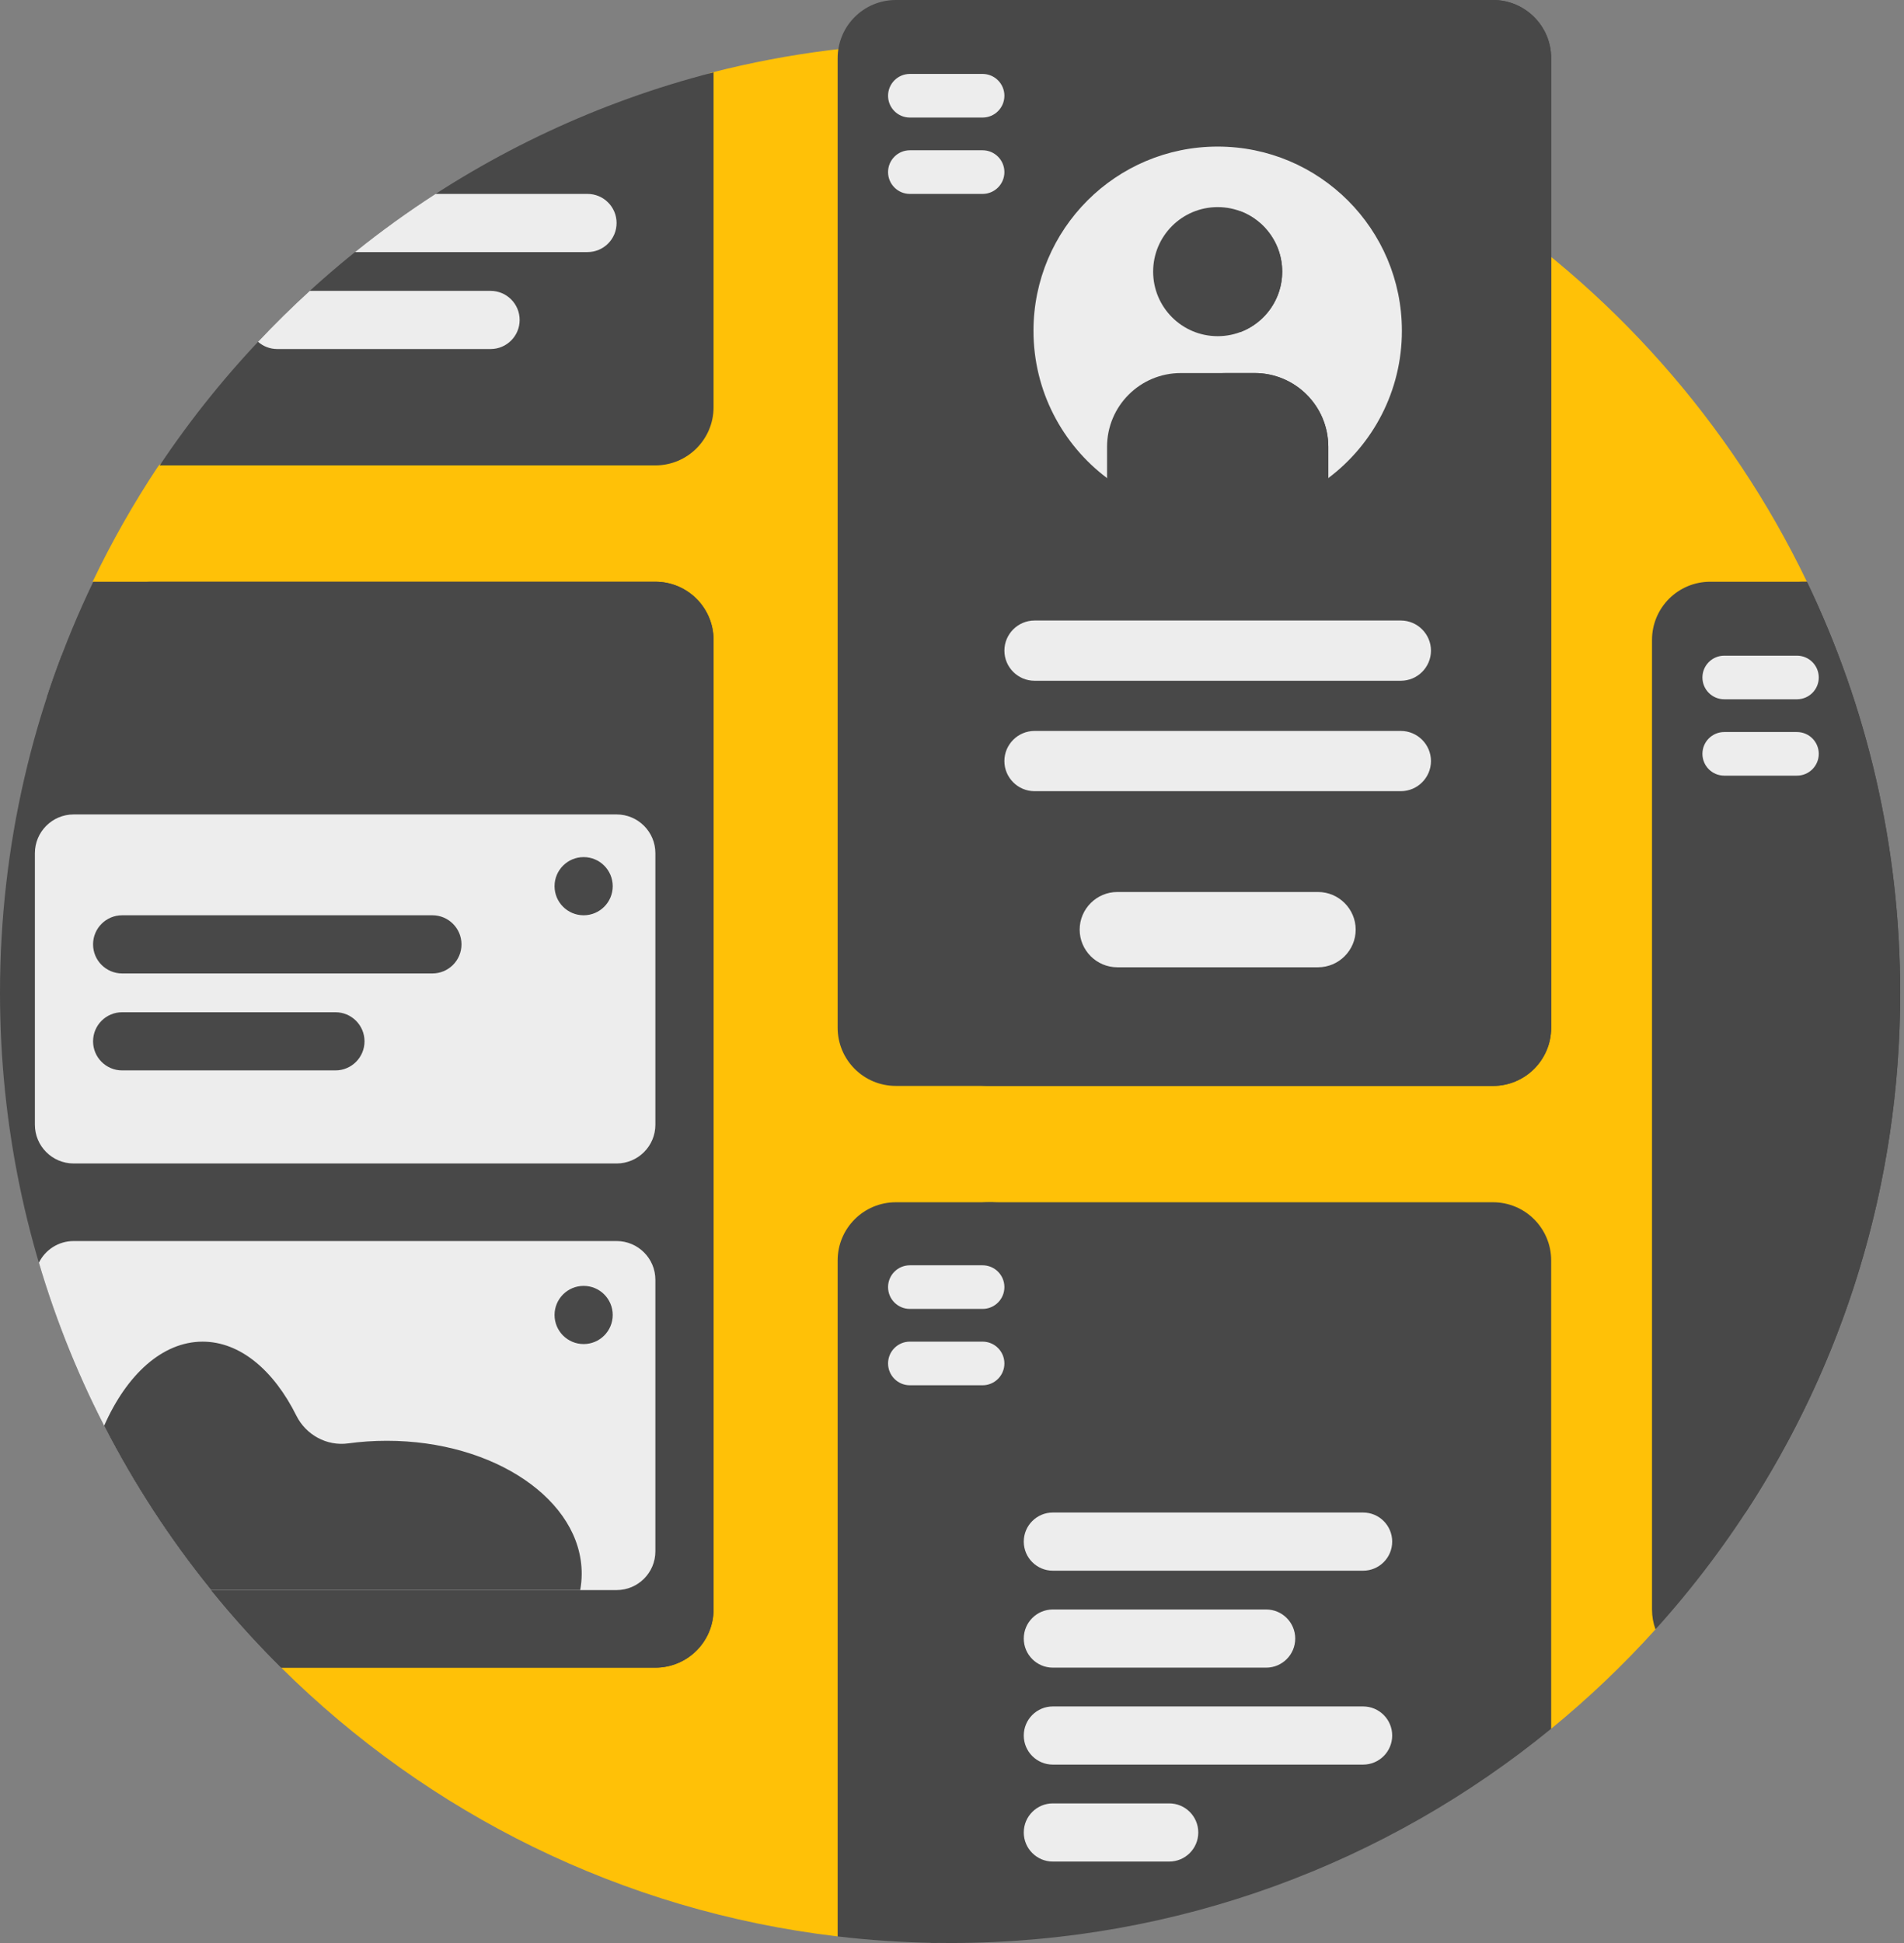 <svg width="98" height="100" viewBox="0 0 98 100" fill="none" xmlns="http://www.w3.org/2000/svg">
<rect x="0" y="0" width="98" height="100" fill="#808080" stroke="none"/>
<path d="M95.542 51.098C95.542 62.287 93.947 69.604 87.625 77.844C86.827 78.885 86.087 82.886 85.209 83.858C83.552 85.694 81.757 87.404 79.84 88.971H58.754C51.836 88.971 45.626 93.216 43.114 99.661C31.998 98.35 22.024 93.311 14.475 85.829V45.755C14.475 39.076 10.723 32.963 4.767 29.94C5.752 27.881 6.876 25.902 8.128 24.016C8.524 23.419 11.355 22.83 11.777 22.252C17.96 13.772 24.39 9.423 34.695 6.321C35.337 6.128 35.984 3.901 36.637 3.733C40.587 2.721 44.732 2.187 49.008 2.196C68.385 2.237 85.116 13.548 92.994 29.922C93.225 30.401 91.734 32.247 91.95 32.735C94.612 38.768 95.542 44.079 95.542 51.098Z" fill="#FFC107"/>
<path d="M36.727 3.724V20.958C36.727 22.612 35.386 23.952 33.733 23.952H8.22C14.818 14.085 24.91 6.752 36.727 3.724Z" fill="#484848"/>
<path d="M31.736 11.477C31.736 12.304 31.067 12.974 30.239 12.974H18.273C19.6 11.906 20.984 10.907 22.42 9.98H30.239C31.067 9.98 31.736 10.65 31.736 11.477ZM25.25 14.97H15.944C15.024 15.81 14.136 16.684 13.283 17.591C13.546 17.823 13.893 17.964 14.271 17.964H25.25C26.076 17.964 26.747 17.294 26.747 16.467C26.747 15.64 26.076 14.97 25.25 14.97Z" fill="#EDEDED"/>
<path d="M48.114 99.994C46.425 99.967 44.757 99.855 43.114 99.661V64.87C43.114 63.217 44.454 61.876 46.108 61.876H51.447C49.794 61.876 48.453 63.217 48.453 64.87V99.659C48.453 99.845 48.3 99.996 48.114 99.994Z" fill="#484848"/>
<path d="M79.84 64.87V88.971C71.412 95.865 60.64 100 48.902 100C48.569 100 48.236 99.997 47.904 99.99V64.87C47.904 63.217 49.245 61.876 50.898 61.876H76.846C78.5 61.876 79.84 63.217 79.84 64.87Z" fill="#484848"/>
<path d="M71.657 89.321C71.657 90.148 70.987 90.818 70.16 90.818H54.191C53.365 90.818 52.694 90.148 52.694 89.321C52.694 88.494 53.365 87.824 54.191 87.824H70.16C70.987 87.824 71.657 88.494 71.657 89.321ZM60.179 92.814H54.191C53.365 92.814 52.694 93.484 52.694 94.311C52.694 95.138 53.365 95.808 54.191 95.808H60.179C61.007 95.808 61.676 95.138 61.676 94.311C61.676 93.484 61.007 92.814 60.179 92.814ZM54.191 80.838H70.16C70.987 80.838 71.657 80.168 71.657 79.341C71.657 78.514 70.987 77.844 70.16 77.844H54.191C53.365 77.844 52.694 78.514 52.694 79.341C52.694 80.168 53.365 80.838 54.191 80.838ZM54.191 85.828H65.169C65.996 85.828 66.666 85.158 66.666 84.331C66.666 83.504 65.996 82.834 65.169 82.834H54.191C53.365 82.834 52.694 83.504 52.694 84.331C52.694 85.158 53.365 85.828 54.191 85.828ZM45.709 66.243C45.709 65.622 46.211 65.12 46.831 65.12H50.574C51.194 65.12 51.697 65.622 51.697 66.243C51.697 66.863 51.194 67.365 50.574 67.365H46.831C46.211 67.365 45.709 66.863 45.709 66.243ZM50.574 69.049H46.831C46.211 69.049 45.709 69.552 45.709 70.172C45.709 70.792 46.211 71.295 46.831 71.295H50.574C51.194 71.295 51.697 70.792 51.697 70.172C51.697 69.552 51.194 69.049 50.574 69.049Z" fill="#EDEDED"/>
<path d="M88.024 29.94H93.003C96.08 36.343 97.804 43.519 97.804 51.098C97.804 63.699 93.038 75.188 85.21 83.858C85.093 83.539 85.03 83.194 85.03 82.834V32.934C85.03 31.281 86.37 29.94 88.024 29.94Z" fill="#484848"/>
<path d="M92.814 29.94H93.003C96.08 36.343 97.805 43.519 97.805 51.098C97.805 60.988 94.868 70.192 89.82 77.887V32.934C89.82 31.281 91.161 29.94 92.814 29.94Z" fill="#484848"/>
<path d="M87.625 34.868C87.625 34.248 88.127 33.745 88.748 33.745H92.49C93.11 33.745 93.613 34.248 93.613 34.868C93.613 35.488 93.11 35.99 92.49 35.99H88.748C88.127 35.99 87.625 35.488 87.625 34.868ZM92.49 37.675H88.748C88.127 37.675 87.625 38.177 87.625 38.797C87.625 39.418 88.127 39.92 88.748 39.92H92.49C93.11 39.92 93.613 39.418 93.613 38.797C93.613 38.177 93.11 37.675 92.49 37.675Z" fill="#EDEDED"/>
<path d="M36.727 32.934V82.834C36.727 84.488 35.386 85.828 33.733 85.828H14.475C5.536 76.967 0 64.679 0 51.098C0 43.519 1.724 36.343 4.801 29.94H33.733C35.386 29.94 36.727 31.281 36.727 32.934Z" fill="#484848"/>
<path d="M36.727 32.934V82.834C36.727 84.488 35.386 85.828 33.733 85.828H14.475C10.519 81.906 7.229 77.312 4.79 72.233V32.934C4.79 31.281 6.131 29.94 7.784 29.94H33.733C35.386 29.94 36.727 31.281 36.727 32.934Z" fill="#484848"/>
<path d="M33.733 65.868V79.84C33.733 80.942 32.839 81.836 31.736 81.836H10.866C6.886 76.917 3.841 71.211 2.001 64.987C2.326 64.327 3.006 63.872 3.792 63.872H31.736C32.839 63.872 33.733 64.766 33.733 65.868ZM31.736 41.916H3.792C2.69 41.916 1.796 42.81 1.796 43.912V57.884C1.796 58.986 2.69 59.88 3.792 59.88H31.736C32.839 59.88 33.733 58.986 33.733 57.884V43.912C33.733 42.81 32.839 41.916 31.736 41.916Z" fill="#EDEDED"/>
<path d="M7.784 38.797C7.784 39.418 7.282 39.92 6.662 39.92H2.919C2.299 39.92 1.796 39.418 1.796 38.797C1.796 38.177 2.299 37.675 2.919 37.675H6.662C7.282 37.675 7.784 38.177 7.784 38.797ZM6.662 35.99C7.282 35.99 7.784 35.488 7.784 34.868C7.784 34.248 7.282 33.745 6.662 33.745H3.168C2.902 34.446 2.651 35.156 2.417 35.872C2.568 35.948 2.739 35.99 2.919 35.99H6.662ZM23.753 48.603C23.753 49.43 23.082 50.1 22.256 50.1H6.287C5.461 50.1 4.79 49.43 4.79 48.603C4.79 47.776 5.461 47.106 6.287 47.106H22.256C23.082 47.106 23.753 47.776 23.753 48.603ZM17.265 52.096H6.287C5.461 52.096 4.79 52.766 4.79 53.593C4.79 54.42 5.461 55.09 6.287 55.09H17.265C18.092 55.09 18.762 54.42 18.762 53.593C18.762 52.766 18.092 52.096 17.265 52.096ZM19.91 74.152C19.23 74.152 18.565 74.198 17.923 74.286C16.822 74.437 15.749 73.852 15.253 72.857C14.091 70.527 12.361 69.05 10.429 69.05C8.357 69.05 6.517 70.751 5.36 73.38C6.905 76.394 8.754 79.226 10.866 81.836H29.863C29.914 81.558 29.94 81.275 29.94 80.988C29.94 77.213 25.45 74.152 19.91 74.152ZM30.04 66.18C29.213 66.18 28.543 66.851 28.543 67.677C28.543 68.504 29.213 69.174 30.04 69.174C30.867 69.174 31.537 68.504 31.537 67.677C31.537 66.85 30.867 66.18 30.04 66.18ZM30.04 44.112C29.213 44.112 28.543 44.782 28.543 45.609C28.543 46.436 29.213 47.106 30.04 47.106C30.867 47.106 31.537 46.436 31.537 45.609C31.537 44.782 30.867 44.112 30.04 44.112Z" fill="#484848"/>
<path d="M76.846 55.888H46.108C44.454 55.888 43.114 54.548 43.114 52.894V2.994C43.114 1.341 44.454 0 46.108 0H76.846C78.5 0 79.84 1.341 79.84 2.994V52.894C79.84 54.548 78.5 55.888 76.846 55.888Z" fill="#484848"/>
<path d="M76.846 55.888H50.898C49.245 55.888 47.904 54.548 47.904 52.894V2.994C47.904 1.341 49.245 0 50.898 0H76.846C78.5 0 79.84 1.341 79.84 2.994V52.894C79.84 54.548 78.5 55.888 76.846 55.888Z" fill="#484848"/>
<path d="M51.697 33.486C51.697 32.634 52.394 31.936 53.246 31.936H72.103C72.956 31.936 73.653 32.634 73.653 33.486C73.653 34.339 72.956 35.036 72.103 35.036H53.246C52.394 35.036 51.697 34.338 51.697 33.486ZM72.103 37.619H53.246C52.394 37.619 51.696 38.316 51.696 39.169C51.696 40.021 52.394 40.719 53.246 40.719H72.103C72.955 40.719 73.653 40.021 73.653 39.169C73.653 38.316 72.955 37.619 72.103 37.619Z" fill="#EDEDED"/>
<path d="M67.841 49.783H57.508C56.443 49.783 55.571 48.911 55.571 47.845C55.571 46.78 56.443 45.908 57.508 45.908H67.841C68.906 45.908 69.778 46.78 69.778 47.845C69.778 48.911 68.906 49.783 67.841 49.783ZM51.697 4.928C51.697 4.308 51.194 3.805 50.574 3.805H46.831C46.211 3.805 45.709 4.308 45.709 4.928C45.709 5.548 46.211 6.05 46.831 6.05H50.574C51.194 6.05 51.697 5.548 51.697 4.928ZM50.574 9.98H46.831C46.211 9.98 45.709 9.477 45.709 8.857C45.709 8.237 46.211 7.734 46.831 7.734H50.574C51.194 7.734 51.697 8.237 51.697 8.857C51.697 9.477 51.194 9.98 50.574 9.98ZM53.194 17.025C53.194 11.788 57.438 7.544 62.675 7.544C67.911 7.544 72.156 11.788 72.156 17.025C72.156 20.124 70.668 22.876 68.368 24.606C68.164 24.76 57.185 24.76 56.981 24.606C54.681 22.876 53.194 20.124 53.194 17.025Z" fill="#EDEDED"/>
<path d="M68.368 22.995V24.606C66.783 25.799 64.811 26.506 62.675 26.506C60.538 26.506 58.566 25.799 56.981 24.606V22.995C56.981 20.899 58.681 19.2 60.777 19.2H64.573C66.669 19.2 68.368 20.899 68.368 22.995Z" fill="#484848"/>
<path d="M59.353 13.98C59.353 12.146 60.84 10.659 62.675 10.659C64.509 10.659 65.996 12.146 65.996 13.98C65.996 15.815 64.509 17.302 62.675 17.302C60.84 17.302 59.353 15.815 59.353 13.98ZM59.353 22.995C59.353 24.115 60.003 25.132 61.016 25.608C61.898 26.024 62.855 26.306 63.861 26.432C65.539 26.223 67.081 25.575 68.368 24.606V22.995C68.368 20.899 66.669 19.199 64.572 19.199H63.149C61.053 19.199 59.353 20.899 59.353 22.995Z" fill="#484848"/>
<path d="M65.996 13.98C65.996 15.397 65.109 16.606 63.861 17.084C62.612 16.606 61.726 15.397 61.726 13.98C61.726 12.564 62.612 11.354 63.861 10.877C65.109 11.354 65.996 12.564 65.996 13.98Z" fill="#484848"/>
</svg>
